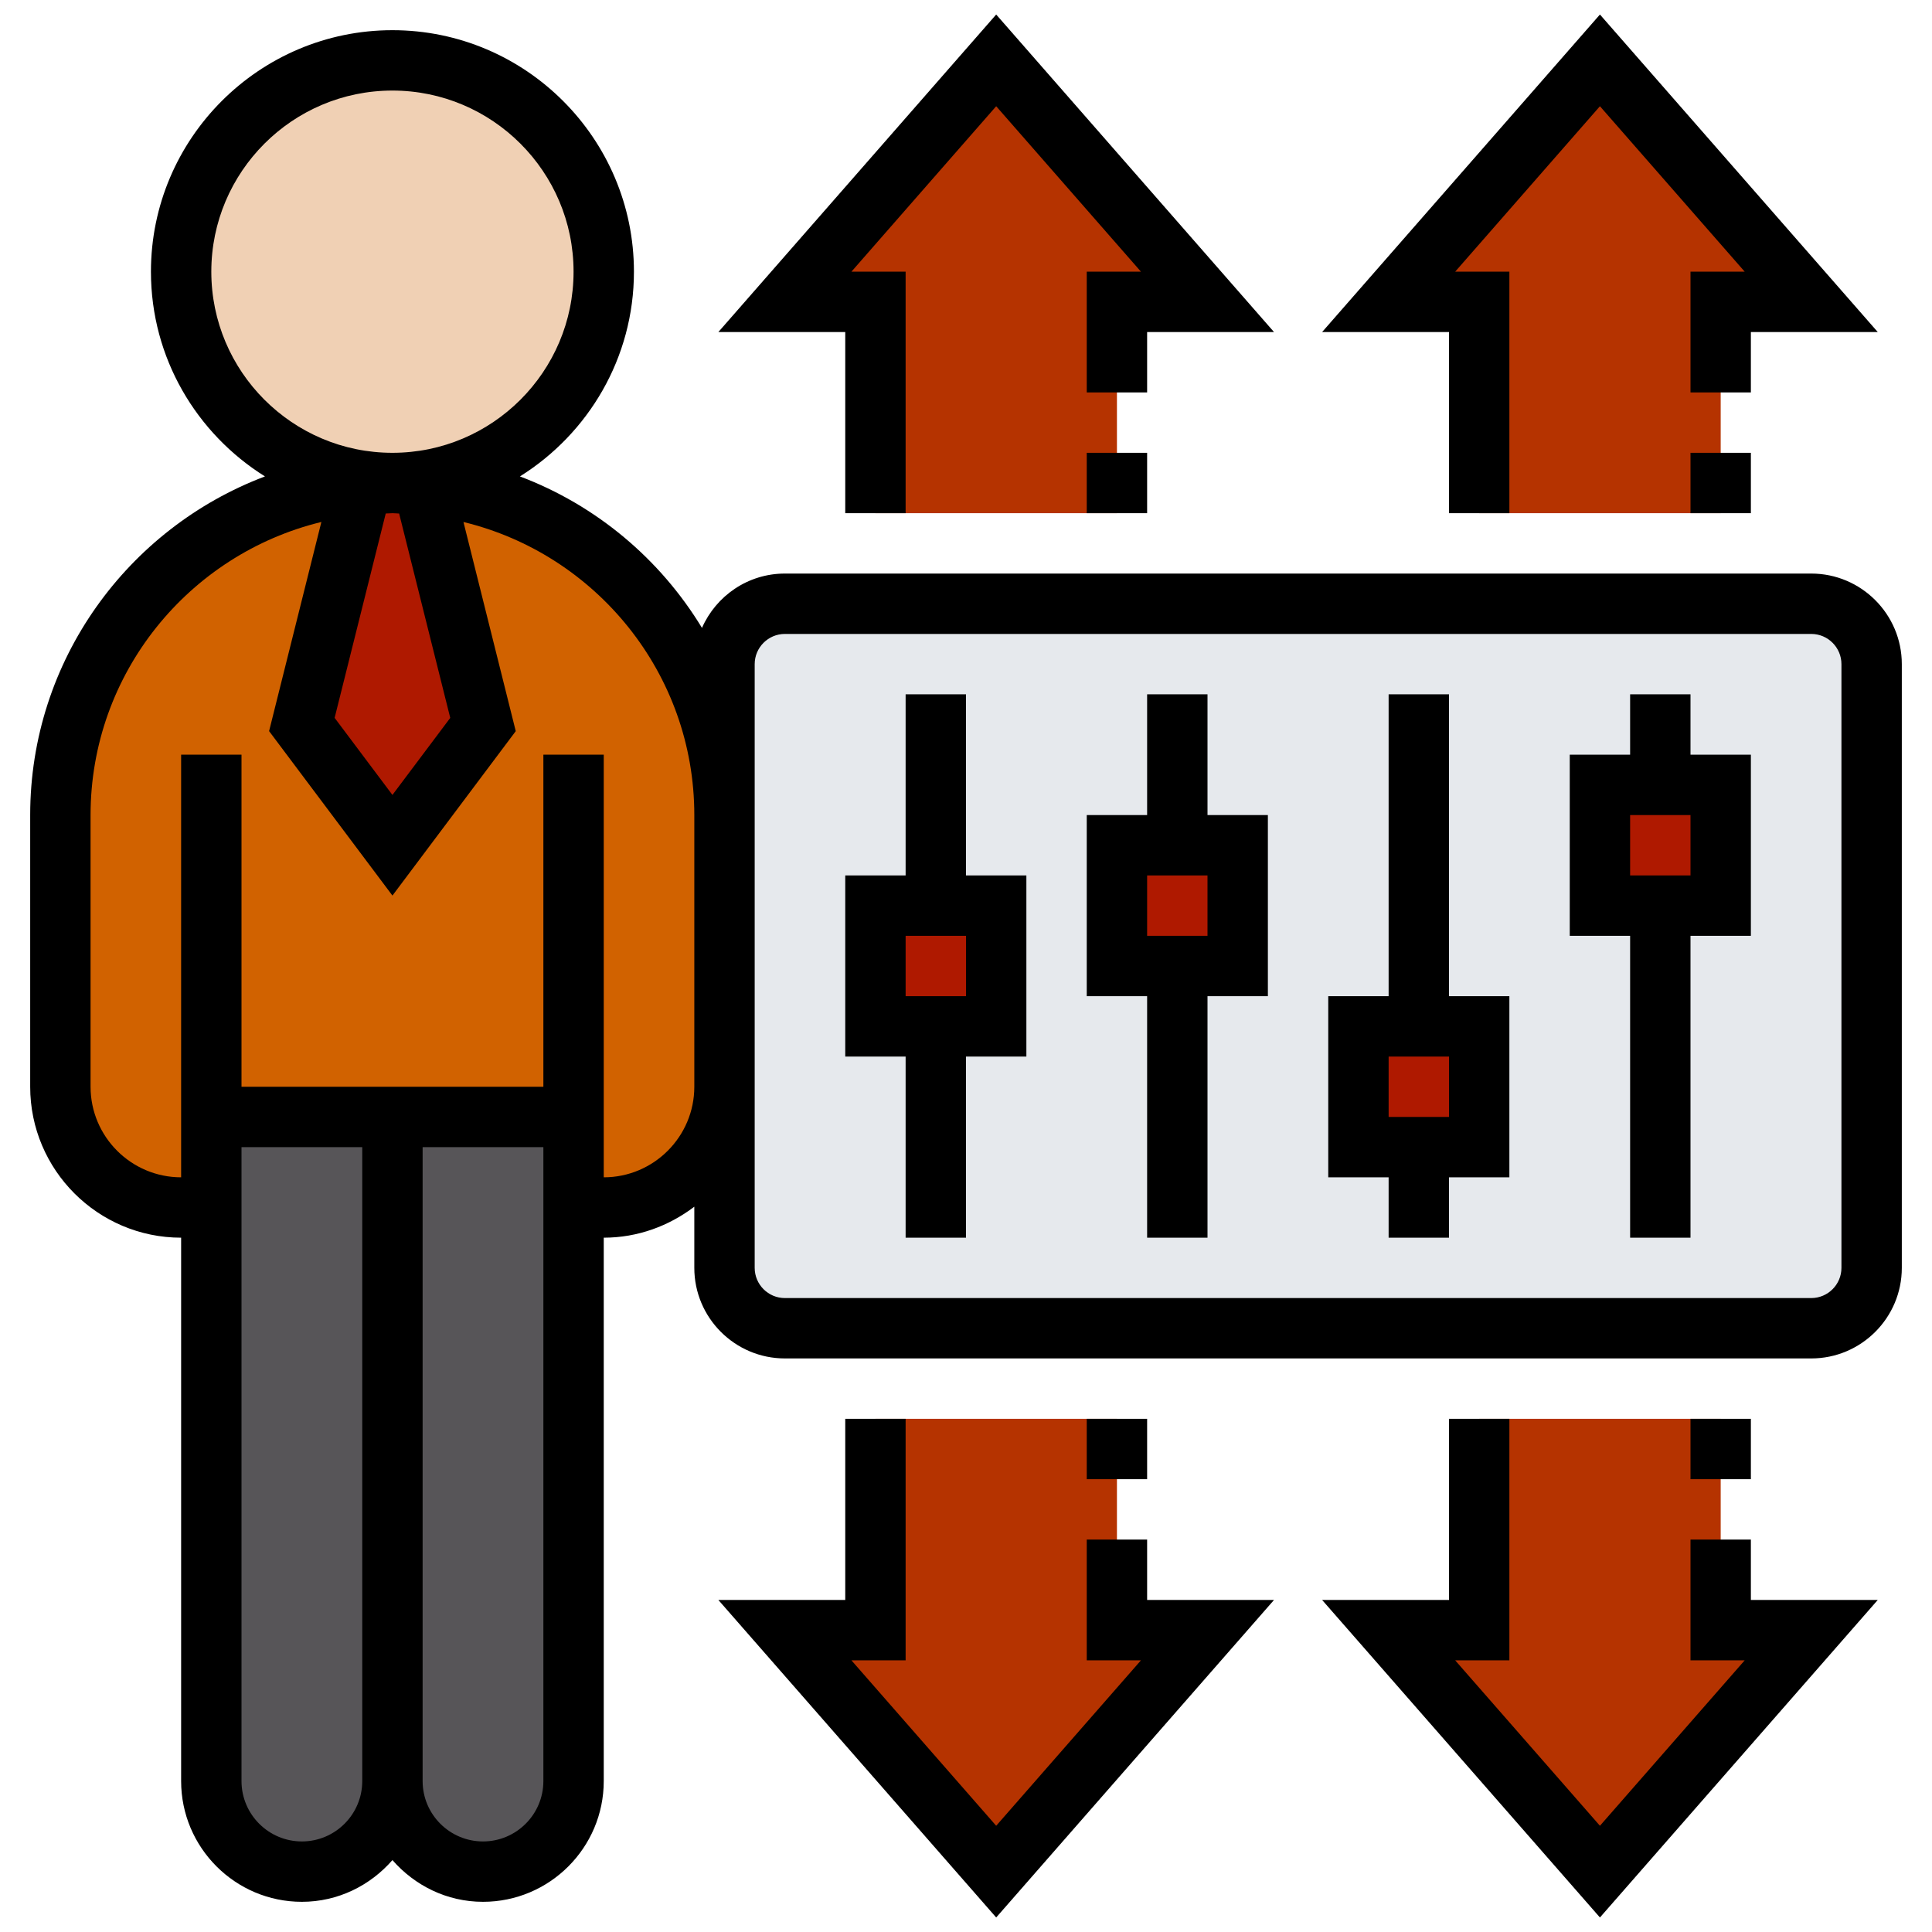 <?xml version="1.0"?>
<svg xmlns="http://www.w3.org/2000/svg" xmlns:xlink="http://www.w3.org/1999/xlink" xmlns:svgjs="http://svgjs.com/svgjs" version="1.1" width="512" height="512" x="0" y="0" viewBox="0 0 64 64" style="enable-background:new 0 0 512 512" xml:space="preserve" class=""><g><path xmlns="http://www.w3.org/2000/svg" d="m13 37v22c0 1.66-1.34 3-3 3-.83 0-1.58-.34-2.12-.88s-.88-1.29-.88-2.12v-19-3z" fill="#575558" data-original="#838f9b" style="" class=""/><path xmlns="http://www.w3.org/2000/svg" d="m19 40v19c0 .83-.34 1.58-.88 2.12s-1.29.88-2.12.88c-1.66 0-3-1.34-3-3v-22h6z" fill="#575558" data-original="#838f9b" style="" class=""/><path xmlns="http://www.w3.org/2000/svg" d="m19 37h-6-6v3h-1c-2.21 0-4-1.79-4-4v-9c0-5.74 4.39-10.45 9.99-10.95l-1.99 7.95 3 4 3-4-1.99-7.95c2.63.23 5 1.4 6.77 3.17 1.99 1.99 3.22 4.74 3.22 7.78v9c0 2.21-1.79 4-4 4h-1z" fill="#d16200" data-original="#fcd770" style="" class=""/><path xmlns="http://www.w3.org/2000/svg" d="m14.01 16.05 1.99 7.95-3 4-3-4 1.99-7.95c.34-.03.67-.05 1.01-.05s.67.02 1.01.05z" fill="#af1900" data-original="#5cd6b3" style="" class=""/><circle xmlns="http://www.w3.org/2000/svg" cx="13" cy="9" fill="#f0d0b4" r="7" data-original="#f0d0b4" style="" class=""/><path xmlns="http://www.w3.org/2000/svg" d="m33 2 7 8h-3v3 2 2h-8v-7h-3z" fill="#b53300" data-original="#ffeaa7" style="" class=""/><path xmlns="http://www.w3.org/2000/svg" d="m53 2 7 8h-3v3 2 2h-8v-7h-3z" fill="#b53300" data-original="#ffeaa7" style="" class=""/><path xmlns="http://www.w3.org/2000/svg" d="m60 54-7 8-7-8h3v-7h8v2 2 3z" fill="#b53300" data-original="#ffeaa7" style="" class=""/><path xmlns="http://www.w3.org/2000/svg" d="m40 54-7 8-7-8h3v-7h8v2 2 3z" fill="#b53300" data-original="#ffeaa7" style="" class=""/><path xmlns="http://www.w3.org/2000/svg" d="m60 44h-34c-1.105 0-2-.895-2-2v-20c0-1.105.895-2 2-2h34c1.105 0 2 .895 2 2v20c0 1.105-.895 2-2 2z" fill="#e6e9ed" data-original="#e6e9ed" style="" class=""/><g xmlns="http://www.w3.org/2000/svg" fill="#5cd6b3"><path d="m57 26v4h-2-2v-4h2z" fill="#af1900" data-original="#5cd6b3" style="" class=""/><path d="m49 34v4h-2-2v-4h2z" fill="#af1900" data-original="#5cd6b3" style="" class=""/><path d="m41 28v4h-2-2v-4h2z" fill="#af1900" data-original="#5cd6b3" style="" class=""/><path d="m33 30v4h-2-2v-4h2z" fill="#af1900" data-original="#5cd6b3" style="" class=""/></g><path xmlns="http://www.w3.org/2000/svg" d="m32 23h-2v6h-2v6h2v6h2v-6h2v-6h-2zm0 10h-2v-2h2z" fill="#000000" data-original="#000000" style=""/><path xmlns="http://www.w3.org/2000/svg" d="m40 23h-2v4h-2v6h2v8h2v-8h2v-6h-2zm0 8h-2v-2h2z" fill="#000000" data-original="#000000" style=""/><path xmlns="http://www.w3.org/2000/svg" d="m48 23h-2v10h-2v6h2v2h2v-2h2v-6h-2zm0 14h-2v-2h2z" fill="#000000" data-original="#000000" style=""/><path xmlns="http://www.w3.org/2000/svg" d="m56 23h-2v2h-2v6h2v10h2v-10h2v-6h-2zm0 6h-2v-2h2z" fill="#000000" data-original="#000000" style=""/><path xmlns="http://www.w3.org/2000/svg" d="m60 19h-34c-1.227 0-2.281.742-2.746 1.8-1.385-2.282-3.503-4.063-6.031-5.018 2.263-1.415 3.777-3.922 3.777-6.782 0-4.411-3.589-8-8-8s-8 3.589-8 8c0 2.86 1.514 5.367 3.777 6.782-4.536 1.714-7.777 6.089-7.777 11.218v9c0 2.757 2.243 5 5 5v18c0 2.206 1.794 4 4 4 1.2 0 2.266-.542 3-1.382.734.84 1.8 1.382 3 1.382 2.206 0 4-1.794 4-4v-18c1.13 0 2.162-.391 3-1.026v2.026c0 1.654 1.346 3 3 3h34c1.654 0 3-1.346 3-3v-20c0-1.654-1.346-3-3-3zm-45.085 4.781-1.915 2.552-1.915-2.553 1.693-6.77c.075 0 .147-.01.222-.01s.147.01.222.011zm-7.915-14.781c0-3.309 2.691-6 6-6s6 2.691 6 6-2.691 6-6 6-6-2.691-6-6zm3 52c-1.103 0-2-.897-2-2v-21h4v21c0 1.103-.897 2-2 2zm6 0c-1.103 0-2-.897-2-2v-21h4v21c0 1.103-.897 2-2 2zm4-22v-14h-2v11h-10v-11h-2v14c-1.654 0-3-1.346-3-3v-9c0-4.702 3.266-8.646 7.646-9.709l-1.732 6.928 4.086 5.448 4.085-5.447-1.732-6.928c4.381 1.062 7.647 5.006 7.647 9.708v9c0 1.654-1.346 3-3 3zm41 3c0 .551-.449 1-1 1h-34c-.551 0-1-.449-1-1v-6-9-5c0-.551.449-1 1-1h34c.551 0 1 .449 1 1z" fill="#000000" data-original="#000000" style=""/><path xmlns="http://www.w3.org/2000/svg" d="m48 17h2v-8h-1.796l4.796-5.481 4.796 5.481h-1.796v4h2v-2h4.204l-9.204-10.519-9.204 10.519h4.204z" fill="#000000" data-original="#000000" style=""/><path xmlns="http://www.w3.org/2000/svg" d="m56 15h2v2h-2z" fill="#000000" data-original="#000000" style=""/><path xmlns="http://www.w3.org/2000/svg" d="m28 17h2v-8h-1.796l4.796-5.481 4.796 5.481h-1.796v4h2v-2h4.204l-9.204-10.519-9.204 10.519h4.204z" fill="#000000" data-original="#000000" style=""/><path xmlns="http://www.w3.org/2000/svg" d="m36 15h2v2h-2z" fill="#000000" data-original="#000000" style=""/><path xmlns="http://www.w3.org/2000/svg" d="m58 51h-2v4h1.796l-4.796 5.481-4.796-5.481h1.796v-8h-2v6h-4.204l9.204 10.519 9.204-10.519h-4.204z" fill="#000000" data-original="#000000" style=""/><path xmlns="http://www.w3.org/2000/svg" d="m56 47h2v2h-2z" fill="#000000" data-original="#000000" style=""/><path xmlns="http://www.w3.org/2000/svg" d="m38 51h-2v4h1.796l-4.796 5.481-4.796-5.481h1.796v-8h-2v6h-4.204l9.204 10.519 9.204-10.519h-4.204z" fill="#000000" data-original="#000000" style=""/><path xmlns="http://www.w3.org/2000/svg" d="m36 47h2v2h-2z" fill="#000000" data-original="#000000" style=""/></g></svg>
